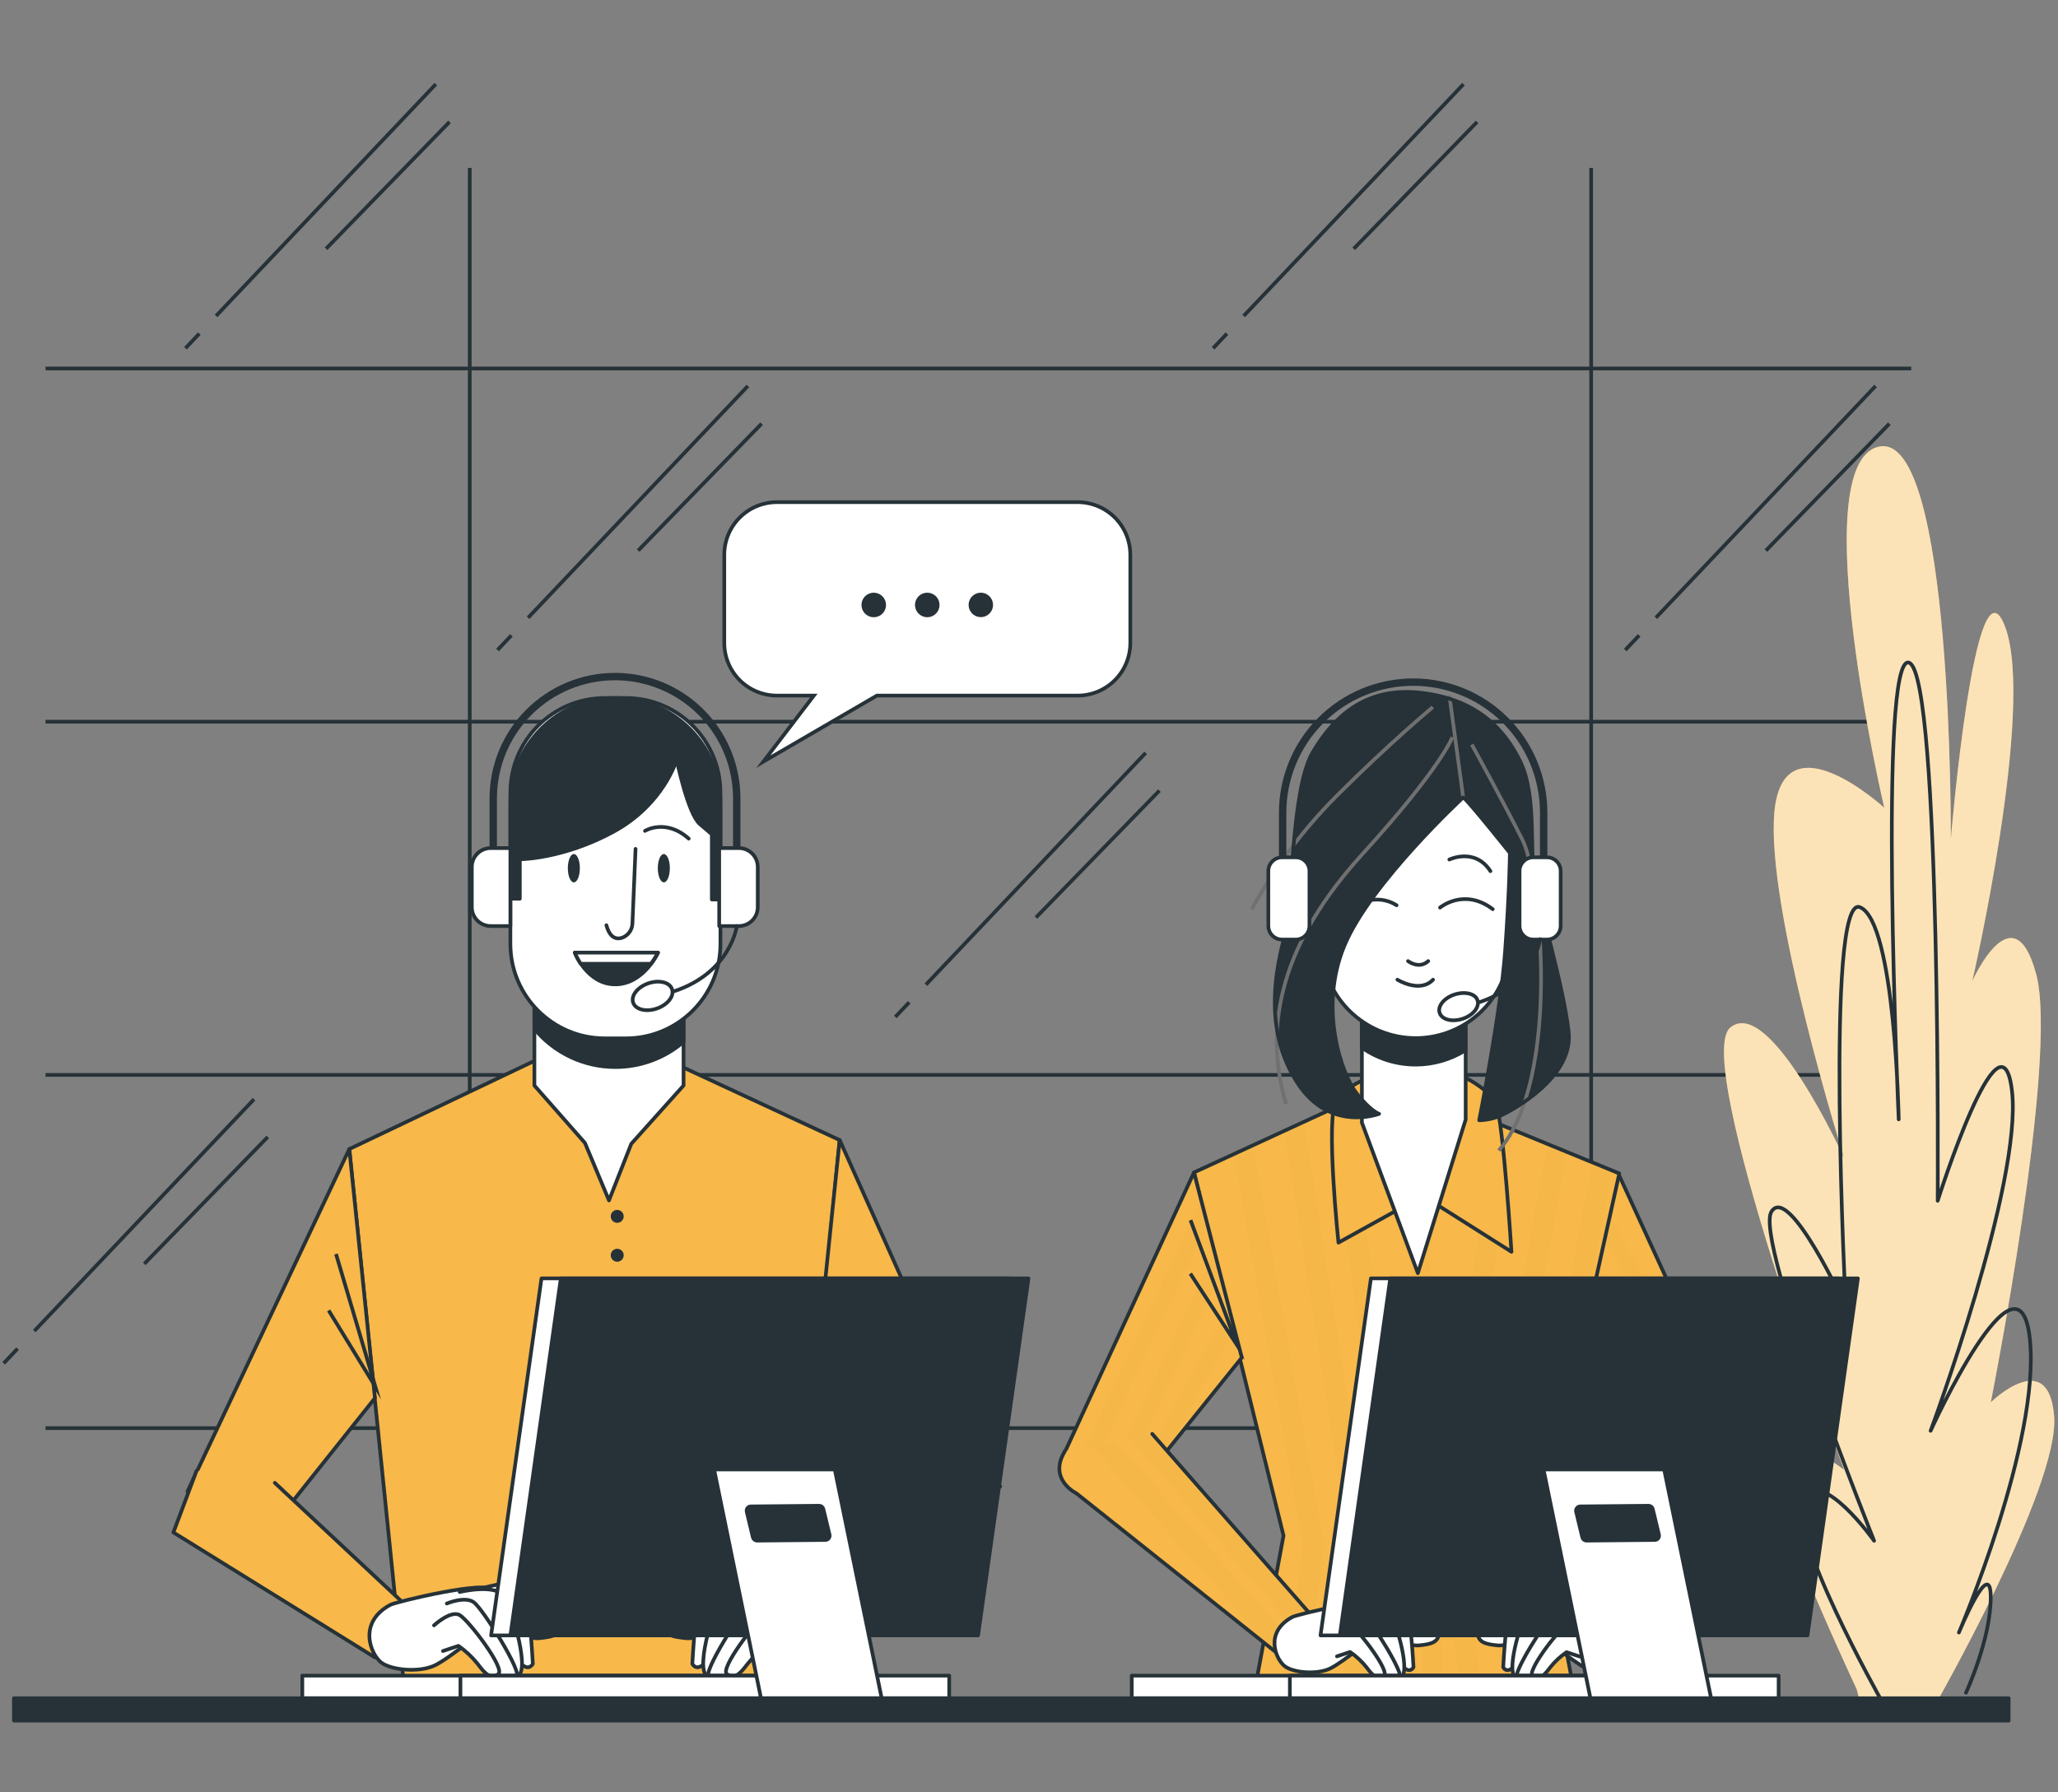 <svg width="558" height="486" viewBox="0 0 558 486" fill="none" xmlns="http://www.w3.org/2000/svg">
<rect x="0" y="0" width="558" height="486" fill="#808080" stroke="none"/>
<path d="M12.346 387.243H518.213" stroke="#263238" stroke-miterlimit="10"/>
<path d="M12.346 291.466H518.213" stroke="#263238" stroke-miterlimit="10"/>
<path d="M12.346 195.69H518.213" stroke="#263238" stroke-miterlimit="10"/>
<path d="M12.346 99.913H518.213" stroke="#263238" stroke-miterlimit="10"/>
<path d="M127.363 45.53V387.469" stroke="#263238" stroke-miterlimit="10"/>
<path d="M431.423 45.53V387.469" stroke="#263238" stroke-miterlimit="10"/>
<path d="M138.66 172.282L134.895 176.248" stroke="#263238" stroke-miterlimit="10"/>
<path d="M202.782 104.657L143.19 167.5" stroke="#263238" stroke-miterlimit="10"/>
<path d="M206.497 114.886L173.023 149.289" stroke="#263238" stroke-miterlimit="10"/>
<path d="M444.438 172.282L440.673 176.248" stroke="#263238" stroke-miterlimit="10"/>
<path d="M508.549 104.657L448.97 167.5" stroke="#263238" stroke-miterlimit="10"/>
<path d="M512.276 114.886L478.803 149.289" stroke="#263238" stroke-miterlimit="10"/>
<path d="M4.765 365.693L1 369.659" stroke="#263238" stroke-miterlimit="10"/>
<path d="M68.875 298.056L9.296 360.911" stroke="#263238" stroke-miterlimit="10"/>
<path d="M72.603 308.284L39.117 342.699" stroke="#263238" stroke-miterlimit="10"/>
<path d="M54.04 90.462L50.287 94.428" stroke="#263238" stroke-miterlimit="10"/>
<path d="M118.163 22.825L58.584 85.668" stroke="#263238" stroke-miterlimit="10"/>
<path d="M121.879 33.054L88.405 67.456" stroke="#263238" stroke-miterlimit="10"/>
<path d="M332.672 90.462L328.919 94.428" stroke="#263238" stroke-miterlimit="10"/>
<path d="M396.795 22.825L337.216 85.668" stroke="#263238" stroke-miterlimit="10"/>
<path d="M400.511 33.054L367.037 67.456" stroke="#263238" stroke-miterlimit="10"/>
<path d="M246.522 271.774L242.757 275.74" stroke="#263238" stroke-miterlimit="10"/>
<path d="M310.632 204.149L251.053 266.992" stroke="#263238" stroke-miterlimit="10"/>
<path d="M314.36 214.378L280.887 248.78" stroke="#263238" stroke-miterlimit="10"/>
<path d="M503.416 458.018C503.416 458.018 472.339 391.799 479.092 389.891C485.844 387.983 500.002 398.526 500.002 398.526C500.002 398.526 458.458 287.199 469.214 278.564C479.97 269.929 500.052 314.121 500.052 314.121C500.052 314.121 478.602 245.931 481.125 219.988C483.648 194.046 510.896 219.035 510.896 219.035C510.896 219.035 489.07 125.944 509.34 121.137C529.609 116.33 528.932 227.657 528.932 227.657C528.932 227.657 535.584 147.996 543.704 170.073C551.825 192.15 534.755 266.038 534.755 266.038C534.755 266.038 545.888 241.087 552.076 264.118C558.263 287.149 539.776 380.239 539.776 380.239C539.776 380.239 555.49 364.889 556.958 384.08C558.427 403.27 524.426 462.775 524.426 462.775L505.185 464.733L503.416 458.018Z" fill="#F8B84A"/>
<path opacity="0.6" d="M503.416 458.018C503.416 458.018 472.339 391.799 479.092 389.891C485.844 387.983 500.002 398.526 500.002 398.526C500.002 398.526 458.458 287.199 469.214 278.564C479.97 269.929 500.052 314.121 500.052 314.121C500.052 314.121 478.602 245.931 481.125 219.988C483.648 194.046 510.896 219.035 510.896 219.035C510.896 219.035 489.07 125.944 509.34 121.137C529.609 116.33 528.932 227.657 528.932 227.657C528.932 227.657 535.584 147.996 543.704 170.073C551.825 192.15 534.755 266.038 534.755 266.038C534.755 266.038 545.888 241.087 552.076 264.118C558.263 287.149 539.776 380.239 539.776 380.239C539.776 380.239 555.49 364.889 556.958 384.08C558.427 403.27 524.426 462.775 524.426 462.775L505.185 464.733L503.416 458.018Z" fill="white"/>
<path d="M510.055 460.967C510.055 460.967 484.15 414.905 488.945 406.258C493.739 397.61 508.135 417.779 508.135 417.779C508.135 417.779 475.502 336.198 480.31 328.529C485.117 320.861 500.466 354.447 500.466 354.447C500.466 354.447 494.705 242.166 504.294 245.994C513.883 249.822 514.812 303.515 514.812 303.515C514.812 303.515 509.064 175.884 517.699 179.725C526.334 183.565 525.38 325.592 525.38 325.592C525.38 325.592 542.65 270.883 545.524 295.834C548.399 320.785 523.46 387.971 523.46 387.971C523.46 387.971 547.445 335.181 550.369 363.07C553.293 390.958 531.128 442.668 531.128 442.668C531.128 442.668 539.764 421.557 539.764 433.066C539.764 444.576 533.049 458.984 533.049 458.984" stroke="#263238" stroke-linecap="round" stroke-linejoin="round"/>
<path d="M438.778 318.188L473.732 394.472L451.743 400.673L425.812 368.391L438.778 318.188Z" fill="#F8B84A"/>
<g opacity="0.1">
<path opacity="0.1" d="M432.463 342.612L430.982 348.372L460.013 398.338L464.18 397.171L432.463 342.612Z" fill="black"/>
<path opacity="0.1" d="M451.906 400.635L456.098 399.455L429.088 355.69L427.645 361.3L451.906 400.635Z" fill="black"/>
<path opacity="0.1" d="M436.054 328.718L434.522 334.667L467.858 396.129L471.975 394.962L436.054 328.718Z" fill="black"/>
</g>
<path d="M438.778 318.188L473.732 394.472L451.743 400.673L425.812 368.391L438.778 318.188Z" stroke="#263238" stroke-linecap="round" stroke-linejoin="round"/>
<path d="M369.258 296.939L323.735 317.911L348.009 416.399L340.278 457.83H426.641L418.094 412.809L439.054 318.188L391.322 298.595L369.258 296.939Z" fill="#F8B84A"/>
<g opacity="0.1">
<path opacity="0.1" d="M369.673 457.83L371.417 418.595C371.436 418.412 371.436 418.227 371.417 418.043L353.532 304.193L348.261 306.615L365.832 418.633L364.088 457.83H369.673Z" fill="black"/>
<path opacity="0.1" d="M380.141 409.207C380.141 409.207 380.141 409.107 380.141 409.057L365.958 298.457L360.649 300.967L374.581 409.747L378.171 457.892H383.768L380.141 409.207Z" fill="black"/>
<path opacity="0.1" d="M353.884 457.83L358.904 419.537C358.948 419.254 358.948 418.966 358.904 418.683L339.764 310.556L334.53 312.966L353.357 419.235L348.336 457.83H353.884Z" fill="black"/>
<path opacity="0.1" d="M437.072 317.372L431.813 315.213L412.622 414.453C412.566 414.777 412.566 415.109 412.622 415.432L419.525 457.83H425.186L418.17 415.031L418.333 414.215L418.057 412.809L422.262 393.87L437.072 317.372Z" fill="black"/>
<path opacity="0.1" d="M386.767 308.209L381.194 308.373L385.826 457.83H391.398L386.767 308.209Z" fill="black"/>
<path opacity="0.1" d="M406.335 414.303L424.872 312.364L419.601 310.193L400.774 413.788C400.712 414.108 400.712 414.436 400.774 414.755L408.129 457.83H413.79L406.335 414.303Z" fill="black"/>
<path opacity="0.1" d="M396.206 410.839L410.301 306.377L404.967 304.193L390.633 410.437C390.603 410.662 390.603 410.89 390.633 411.115L395.829 457.83H401.44L396.206 410.839Z" fill="black"/>
</g>
<path d="M369.258 296.939L323.735 317.911L348.009 416.399L340.278 457.83H426.641L418.094 412.809L439.054 318.188L391.322 298.595L369.258 296.939Z" stroke="#263238" stroke-linecap="round" stroke-linejoin="round"/>
<path d="M323.735 317.911L287.877 395.564L310.77 400.396L336.7 368.115L323.735 317.911Z" fill="#F8B84A"/>
<g opacity="0.1">
<path opacity="0.1" d="M333.161 354.409L308.185 399.857L310.77 400.396L316.744 392.953L334.68 360.321L333.161 354.409Z" fill="black"/>
<path opacity="0.1" d="M330.915 345.724L329.283 339.398L301.407 398.426L305.612 399.317L330.915 345.724Z" fill="black"/>
<path opacity="0.1" d="M292.308 396.493L296.512 397.384L327.35 331.906L325.706 325.555L292.308 396.493Z" fill="black"/>
</g>
<path d="M322.794 330.839L335.446 364.789L322.744 345.348" stroke="#263238" stroke-miterlimit="10"/>
<path d="M323.735 317.911L287.877 395.564L310.77 400.396L336.7 368.115L323.735 317.911Z" stroke="#263238" stroke-linecap="round" stroke-linejoin="round"/>
<path d="M312.415 388.812L357.661 440.409L348.875 450.337L291.856 404.927C291.856 404.927 284.037 401.162 288.731 393.506" fill="#F8B84A"/>
<g opacity="0.1">
<path opacity="0.1" d="M352.916 443.998L357.158 440.371L334.34 413.813L312.414 388.812L306.515 389.979L352.916 443.998Z" fill="black"/>
<path opacity="0.1" d="M343.879 446.383L347.657 449.395L351.209 446.27L302.411 390.795L296.085 392.037L343.879 446.383Z" fill="black"/>
</g>
<path d="M312.415 388.812L357.661 440.409L348.875 450.337L291.856 404.927C291.856 404.927 284.037 401.162 288.731 393.506" stroke="#263238" stroke-linecap="round" stroke-linejoin="round"/>
<path d="M350.394 438.463C351.649 437.761 373.475 432.539 373.776 435.213C374.077 437.886 380.579 440.836 383.541 440.836C386.503 440.836 389.465 438.463 390.055 442.015C390.645 445.567 387.394 445.869 384.733 446.157C382.072 446.446 372.885 443.496 372.885 443.496C372.885 443.496 364.3 450.6 360.748 452.37C357.196 454.14 350.707 453.625 348.323 451.78C345.938 449.935 342.712 442.605 350.394 438.463Z" fill="white" stroke="#263238" stroke-linecap="round" stroke-linejoin="round"/>
<path d="M370.538 434.911C370.538 434.911 378.822 432.539 380.579 433.43C382.336 434.322 383.252 452.081 383.252 452.081C383.252 452.081 382.361 453.851 380.579 452.081C378.797 450.312 372.885 437.02 372.885 437.02" fill="white"/>
<path d="M370.538 434.911C370.538 434.911 378.822 432.539 380.579 433.43C382.336 434.322 383.252 452.081 383.252 452.081C383.252 452.081 382.361 453.851 380.579 452.081C378.797 450.312 372.885 437.02 372.885 437.02" stroke="#263238" stroke-linecap="round" stroke-linejoin="round"/>
<path d="M366.384 435.501C366.384 435.501 374.969 433.43 376.751 436.681C378.533 439.932 382.964 454.441 379.412 455.043C375.86 455.646 374.68 450.889 374.68 450.889L369.057 440.534L365.204 439.944" fill="white"/>
<path d="M366.384 435.501C366.384 435.501 374.969 433.43 376.751 436.681C378.533 439.932 382.964 454.441 379.412 455.043C375.86 455.646 374.68 450.889 374.68 450.889L369.057 440.534L365.204 439.944" stroke="#263238" stroke-linecap="round" stroke-linejoin="round"/>
<path d="M363.434 438.162C363.434 438.162 367.575 436.393 369.646 437.874C371.717 439.355 381.193 454.441 379.411 455.043C377.629 455.646 373.487 455.332 372.897 454.152C372.307 452.972 364.613 442.856 364.613 442.856" fill="white"/>
<path d="M363.434 438.162C363.434 438.162 367.575 436.393 369.646 437.874C371.717 439.355 381.193 454.441 379.411 455.043C377.629 455.646 373.487 455.332 372.897 454.152C372.307 452.972 364.613 442.856 364.613 442.856" stroke="#263238" stroke-linecap="round" stroke-linejoin="round"/>
<path d="M360.435 443.195C360.435 443.195 364.275 439.643 366.346 440.836C368.417 442.028 377.002 453.261 375.232 454.441C373.462 455.621 372.27 454.441 370.5 452.081C369.231 450.49 367.734 449.094 366.057 447.939L362.505 449.119" fill="white"/>
<path d="M360.435 443.195C360.435 443.195 364.275 439.643 366.346 440.836C368.417 442.028 377.002 453.261 375.232 454.441C373.462 455.621 372.27 454.441 370.5 452.081C369.231 450.49 367.734 449.094 366.057 447.939L362.505 449.119" stroke="#263238" stroke-linecap="round" stroke-linejoin="round"/>
<path d="M447.89 390.469L432.829 441.714L443.723 449.32L468.336 409.759C468.336 409.759 478.452 398.338 472.101 391.912" fill="#F8B84A"/>
<g opacity="0.1">
<path opacity="0.1" d="M444.061 448.705L444.25 448.391L465.097 391.498L459.273 391.146L439.129 446.145L441.388 447.714L444.061 448.705Z" fill="black"/>
<path opacity="0.1" d="M432.854 441.752L437.585 445.065L457.039 391.172L456.5 390.983L451.291 390.669L432.854 441.752Z" fill="black"/>
<path opacity="0.1" d="M473.82 394.911C473.486 393.778 472.874 392.747 472.038 391.912L469.05 391.736L453.312 433.895L468.272 409.822L473.82 394.911Z" fill="black"/>
</g>
<path d="M447.89 390.469L432.829 441.714L443.723 449.32L468.336 409.759C468.336 409.759 478.452 398.338 472.101 391.912" stroke="#263238" stroke-linecap="round" stroke-linejoin="round"/>
<path d="M440.41 438.463C439.155 437.761 417.316 432.539 417.027 435.213C416.739 437.886 410.212 440.836 407.263 440.836C404.313 440.836 401.339 438.463 400.749 442.015C400.159 445.567 403.41 445.869 406.07 446.157C408.731 446.446 417.919 443.496 417.919 443.496C417.919 443.496 426.503 450.6 430.055 452.37C433.607 454.14 440.096 453.625 442.481 451.78C444.866 449.935 448.104 442.605 440.41 438.463Z" fill="white" stroke="#263238" stroke-linecap="round" stroke-linejoin="round"/>
<path d="M420.278 434.911C420.278 434.911 411.994 432.539 410.237 433.43C408.48 434.322 407.576 452.081 407.576 452.081C407.576 452.081 408.467 453.851 410.237 452.081C412.007 450.312 417.943 437.02 417.943 437.02" fill="white"/>
<path d="M420.278 434.911C420.278 434.911 411.994 432.539 410.237 433.43C408.48 434.322 407.576 452.081 407.576 452.081C407.576 452.081 408.467 453.851 410.237 452.081C412.007 450.312 417.943 437.02 417.943 437.02" stroke="#263238" stroke-linecap="round" stroke-linejoin="round"/>
<path d="M424.445 435.501C424.445 435.501 415.872 433.43 414.09 436.681C412.308 439.932 407.815 454.441 411.429 455.043C415.044 455.646 416.161 450.889 416.161 450.889L421.784 440.534L425.637 439.944" fill="white"/>
<path d="M424.445 435.501C424.445 435.501 415.872 433.43 414.09 436.681C412.308 439.932 407.815 454.441 411.429 455.043C415.044 455.646 416.161 450.889 416.161 450.889L421.784 440.534L425.637 439.944" stroke="#263238" stroke-linecap="round" stroke-linejoin="round"/>
<path d="M427.381 438.162C427.381 438.162 423.239 436.393 421.168 437.874C419.097 439.355 409.621 454.441 411.404 455.043C413.186 455.646 417.315 455.332 417.918 454.152C418.52 452.972 426.201 442.856 426.201 442.856" fill="white"/>
<path d="M427.381 438.162C427.381 438.162 423.239 436.393 421.168 437.874C419.097 439.355 409.621 454.441 411.404 455.043C413.186 455.646 417.315 455.332 417.918 454.152C418.52 452.972 426.201 442.856 426.201 442.856" stroke="#263238" stroke-linecap="round" stroke-linejoin="round"/>
<path d="M430.343 443.195C430.343 443.195 426.503 439.631 424.444 440.886C422.386 442.141 413.788 453.311 415.571 454.491C417.353 455.671 418.533 454.491 420.302 452.132C421.572 450.54 423.069 449.145 424.745 447.99L428.297 449.17" fill="white"/>
<path d="M430.343 443.195C430.343 443.195 426.503 439.631 424.444 440.886C422.386 442.141 413.788 453.311 415.571 454.491C417.353 455.671 418.533 454.491 420.302 452.132C421.572 450.54 423.069 449.145 424.745 447.99L428.297 449.17" stroke="#263238" stroke-linecap="round" stroke-linejoin="round"/>
<path d="M372.559 291.692C372.559 291.692 365.392 293.901 362.355 298.319C359.318 302.737 362.907 336.939 362.907 336.939L385.813 324.25L409.81 339.424C409.81 339.424 407.601 304.394 405.668 299.424C403.736 294.454 391.599 288.668 387.457 289.22C383.315 289.772 372.559 291.692 372.559 291.692Z" fill="#F8B84A" stroke="#263238" stroke-linecap="round" stroke-linejoin="round"/>
<path d="M369.258 272.665V304.394L384.432 345.222L397.397 303.566V272.389L369.258 272.665Z" fill="white" stroke="#263238" stroke-linecap="round" stroke-linejoin="round"/>
<path d="M369.22 284.061C373.503 287.067 378.609 288.675 383.842 288.668C388.624 288.672 393.31 287.323 397.359 284.777V272.389L369.22 272.703V284.061Z" fill="#263238" stroke="#263238" stroke-linecap="round" stroke-linejoin="round"/>
<path d="M383.88 281.488C377.101 281.488 370.6 278.796 365.806 274.005C361.012 269.213 358.317 262.713 358.313 255.935L353.808 219.989C353.808 212 356.981 204.338 362.63 198.689C368.279 193.04 375.941 189.866 383.93 189.866C391.919 189.866 399.581 193.04 405.23 198.689C410.879 204.338 414.052 212 414.052 219.989L409.383 255.884C409.39 259.24 408.736 262.564 407.457 265.667C406.179 268.77 404.303 271.591 401.934 273.968C399.566 276.346 396.753 278.234 393.655 279.524C390.557 280.814 387.236 281.482 383.88 281.488Z" fill="white" stroke="#263238" stroke-linecap="round" stroke-linejoin="round"/>
<path d="M390.444 246.095C390.444 246.095 396.958 240.635 404.74 246.521" stroke="#263238" stroke-linecap="round" stroke-linejoin="round"/>
<path d="M378.671 245.467C376.737 244.235 374.433 243.716 372.157 243.999" stroke="#263238" stroke-linecap="round" stroke-linejoin="round"/>
<path d="M392.967 233.067C392.967 233.067 399.907 229.703 404.112 236.217" stroke="#263238" stroke-linecap="round" stroke-linejoin="round"/>
<path d="M381.771 260.604C381.771 260.604 384.721 262.913 387.244 260.604" stroke="#263238" stroke-linecap="round" stroke-linejoin="round"/>
<path d="M378.885 265.649C378.885 265.649 384.985 269.414 388.549 265.649" stroke="#263238" stroke-linecap="round" stroke-linejoin="round"/>
<path d="M396.732 216.223C396.732 216.223 371.53 239.493 364.501 256.449C357.473 273.405 363.773 291.115 367.652 296.211C371.53 301.306 373.927 302.022 373.927 302.022C373.927 302.022 360.598 307.117 351.875 293.788C343.152 280.459 345.323 265.423 347.997 255.006C350.67 244.588 349.93 214.039 355.992 203.86C362.054 193.682 370.777 186.164 385.323 187.858C399.87 189.552 407.614 197.07 412.22 206.521C416.826 215.972 414.642 231.975 416.098 239.003C417.554 246.032 423.855 267.117 425.311 279.719C426.767 292.32 409.584 301.294 406.873 302.511C405.031 303.286 403.06 303.712 401.062 303.766C401.062 303.766 406.873 274.686 408.091 257.955C409.308 241.225 409.384 231.284 409.384 231.284C409.384 231.284 397.95 216.951 396.732 216.223Z" fill="#263238"/>
<path d="M393.781 199.907C393.781 199.907 390.807 208.103 369.407 231.586C348.008 255.069 342.197 277.472 348.698 299.361" stroke="#707070" stroke-miterlimit="10"/>
<path d="M388.498 191.724C388.498 191.724 376.725 201.476 362.141 216.085C353.177 225.129 345.522 235.382 339.398 246.547" stroke="#707070" stroke-miterlimit="10"/>
<path d="M399.053 201.878C399.053 201.878 407.989 218.119 412.859 227.871C417.729 237.623 423.427 292.433 406.37 311.962" stroke="#707070" stroke-miterlimit="10"/>
<path d="M392.967 188.473L396.732 216.223" stroke="#707070" stroke-miterlimit="10"/>
<path d="M396.732 216.223C396.732 216.223 371.53 239.493 364.501 256.449C357.473 273.405 363.773 291.115 367.652 296.211C371.53 301.306 373.927 302.022 373.927 302.022C373.927 302.022 360.598 307.117 351.875 293.788C343.152 280.459 345.323 265.423 347.997 255.006C350.67 244.588 349.93 214.039 355.992 203.86C362.054 193.682 370.777 186.164 385.323 187.858C399.87 189.552 407.614 197.07 412.22 206.521C416.826 215.972 414.642 231.975 416.098 239.003C417.554 246.032 423.855 267.117 425.311 279.719C426.767 292.32 409.584 301.294 406.873 302.511C405.031 303.286 403.06 303.712 401.062 303.766C401.062 303.766 406.873 274.686 408.091 257.955C409.308 241.225 409.384 231.284 409.384 231.284C409.384 231.284 397.95 216.951 396.732 216.223Z" stroke="#263238" stroke-linecap="round" stroke-linejoin="round"/>
<path d="M351.323 232.464H347.608C345.556 232.464 343.893 234.128 343.893 236.179V251.052C343.893 253.104 345.556 254.767 347.608 254.767H351.323C353.375 254.767 355.038 253.104 355.038 251.052V236.179C355.038 234.128 353.375 232.464 351.323 232.464Z" fill="white" stroke="#263238" stroke-linecap="round" stroke-linejoin="round"/>
<path d="M419.437 232.464H415.722C413.67 232.464 412.007 234.128 412.007 236.179V251.052C412.007 253.104 413.67 254.767 415.722 254.767H419.437C421.489 254.767 423.152 253.104 423.152 251.052V236.179C423.152 234.128 421.489 232.464 419.437 232.464Z" fill="white" stroke="#263238" stroke-linecap="round" stroke-linejoin="round"/>
<path d="M418.545 232.464V220.34C418.545 210.956 414.818 201.957 408.183 195.322C401.547 188.686 392.548 184.959 383.164 184.959C373.779 184.959 364.779 188.686 358.142 195.321C351.504 201.956 347.774 210.955 347.771 220.34V232.464" stroke="#263238" stroke-width="2" stroke-linejoin="round"/>
<path d="M417.579 254.654C417.579 254.654 416.01 266.791 401.162 271.736" stroke="#263238" stroke-linecap="round" stroke-linejoin="round"/>
<path d="M400.597 271.209C401.225 273.029 399.455 275.288 396.631 276.229C393.807 277.171 391.034 276.531 390.356 274.711C389.678 272.891 391.498 270.632 394.309 269.69C397.121 268.749 400.008 269.389 400.597 271.209Z" stroke="#263238" stroke-linecap="round" stroke-linejoin="round"/>
<path d="M146.566 286.86L94.705 311.573L109.666 458.131H213.048L227.67 309.138L178.935 286.509L146.566 286.86Z" fill="#F8B84A" stroke="#263238" stroke-linecap="round" stroke-linejoin="round"/>
<path d="M167.351 331.579C168.321 331.579 169.108 330.792 169.108 329.822C169.108 328.851 168.321 328.065 167.351 328.065C166.38 328.065 165.594 328.851 165.594 329.822C165.594 330.792 166.38 331.579 167.351 331.579Z" fill="#263238"/>
<path d="M169.108 340.365C169.108 340.712 169.005 341.052 168.812 341.341C168.619 341.63 168.344 341.855 168.023 341.988C167.702 342.121 167.349 342.156 167.008 342.088C166.667 342.02 166.354 341.853 166.108 341.607C165.863 341.362 165.695 341.048 165.628 340.708C165.56 340.367 165.595 340.013 165.728 339.692C165.86 339.371 166.086 339.097 166.375 338.904C166.664 338.711 167.003 338.608 167.351 338.608C167.817 338.608 168.264 338.793 168.593 339.122C168.923 339.452 169.108 339.899 169.108 340.365Z" fill="#263238"/>
<path d="M185.336 294.34L171.166 310.142L165.116 325.492L158.602 309.916L144.896 294.34V266.678H185.336V294.34Z" fill="white" stroke="#263238" stroke-linecap="round" stroke-linejoin="round"/>
<path d="M144.896 278.978C147.564 282.22 150.918 284.831 154.716 286.622C158.514 288.412 162.662 289.338 166.861 289.332C173.638 289.341 180.193 286.918 185.336 282.505V266.678H144.896V278.978Z" fill="#263238" stroke="#263238" stroke-linecap="round" stroke-linejoin="round"/>
<path d="M169.71 189.263H164.012C149.857 189.263 138.383 200.738 138.383 214.893V255.922C138.383 270.076 149.857 281.551 164.012 281.551H169.71C183.865 281.551 195.339 270.076 195.339 255.922V214.893C195.339 200.738 183.865 189.263 169.71 189.263Z" fill="white" stroke="#263238" stroke-linecap="round" stroke-linejoin="round"/>
<path d="M172.32 230.18L171.479 250.349C171.463 251.223 171.178 252.071 170.664 252.778C170.15 253.485 169.431 254.017 168.605 254.303C167.086 254.767 165.354 254.303 164.413 250.876" stroke="#263238" stroke-linecap="round" stroke-linejoin="round"/>
<path d="M155.854 258.306H178.445C178.445 258.306 174.492 266.916 166.823 266.916C159.154 266.916 155.854 258.306 155.854 258.306Z" fill="#263238" stroke="#263238" stroke-linecap="round" stroke-linejoin="round"/>
<path d="M157.46 261.331H176.487C177.211 260.386 177.841 259.373 178.37 258.306H155.854C156.282 259.368 156.821 260.382 157.46 261.331Z" fill="white" stroke="#263238" stroke-linecap="round" stroke-linejoin="round"/>
<path d="M155.591 239.254C156.492 239.254 157.222 237.534 157.222 235.413C157.222 233.292 156.492 231.573 155.591 231.573C154.689 231.573 153.959 233.292 153.959 235.413C153.959 237.534 154.689 239.254 155.591 239.254Z" fill="#263238"/>
<path d="M179.989 239.254C180.89 239.254 181.621 237.534 181.621 235.413C181.621 233.292 180.89 231.573 179.989 231.573C179.088 231.573 178.357 233.292 178.357 235.413C178.357 237.534 179.088 239.254 179.989 239.254Z" fill="#263238"/>
<path d="M174.881 225.297C174.881 225.297 180.453 221.808 186.742 227.393" stroke="#263238" stroke-linecap="round" stroke-linejoin="round"/>
<path d="M166.861 189.263C159.308 189.263 152.065 192.264 146.724 197.604C141.383 202.945 138.383 210.189 138.383 217.742V243.684H138.621H140.943V232.991C140.943 232.991 152.565 232.991 166.284 225.561C180.002 218.131 183.466 206.006 183.466 206.006C183.466 206.006 186.491 220.653 189.741 223.44L193.005 226.226V243.898H195.327V217.742C195.327 210.191 192.328 202.949 186.99 197.609C181.652 192.269 174.412 189.267 166.861 189.263Z" fill="#263238" stroke="#263238" stroke-linecap="round" stroke-linejoin="round"/>
<path d="M133.049 229.954H138.383V251.102H133.049C131.69 251.102 130.388 250.563 129.428 249.602C128.467 248.642 127.928 247.34 127.928 245.981V235.05C127.934 233.696 128.477 232.4 129.436 231.445C130.396 230.49 131.695 229.954 133.049 229.954Z" fill="white" stroke="#263238" stroke-linecap="round" stroke-linejoin="round"/>
<path d="M200.334 251.102H195V229.954H200.334C201.007 229.954 201.673 230.086 202.294 230.344C202.915 230.601 203.48 230.978 203.955 231.454C204.431 231.929 204.808 232.494 205.065 233.115C205.323 233.736 205.455 234.402 205.455 235.075V246.007C205.448 247.36 204.906 248.656 203.946 249.611C202.987 250.566 201.688 251.102 200.334 251.102Z" fill="white" stroke="#263238" stroke-linecap="round" stroke-linejoin="round"/>
<path d="M133.739 229.954V216.461C133.739 207.707 137.217 199.311 143.407 193.121C149.598 186.93 157.994 183.452 166.748 183.452V183.452C175.502 183.456 183.896 186.935 190.086 193.124C196.275 199.314 199.754 207.708 199.757 216.461V229.954" stroke="#263238" stroke-width="2" stroke-linejoin="round"/>
<path d="M199.782 251.102C199.782 251.102 198.151 263.653 182.813 268.774" stroke="#263238" stroke-linecap="round" stroke-linejoin="round"/>
<path d="M182.211 268.222C182.864 270.104 181.031 272.439 178.119 273.456C175.207 274.472 172.321 273.757 171.668 271.874C171.015 269.992 172.848 267.657 175.76 266.64C178.672 265.624 181.596 266.339 182.211 268.222Z" stroke="#263238" stroke-linecap="round" stroke-linejoin="round"/>
<path d="M94.706 311.573L50.84 404.387L68.938 420.176L101.659 379.11L94.706 311.573Z" fill="#F8B84A" stroke="#263238" stroke-linecap="round" stroke-linejoin="round"/>
<path d="M91.103 340.026L101.759 375.972L89.107 355.325" stroke="#263238" stroke-miterlimit="10"/>
<path d="M227.671 309.138L269.441 402.429L243.686 413.575L220.705 376.675L227.671 309.138Z" fill="#F8B84A" stroke="#263238" stroke-linecap="round" stroke-linejoin="round"/>
<path d="M74.511 402.078L112.101 437.233L101.659 449.42L47.012 415.52L53.287 398.815" fill="#F8B84A"/>
<path d="M74.511 402.078L112.101 437.233L101.659 449.42L47.012 415.52L53.287 398.815" stroke="#263238" stroke-linecap="round" stroke-linejoin="round"/>
<path d="M105.838 435.15C107.369 434.321 132.985 428.184 133.337 431.322C133.688 434.459 141.344 437.936 144.821 437.936C148.298 437.936 151.787 435.15 152.477 439.329C153.167 443.509 149.352 443.848 146.202 444.199C143.051 444.55 132.283 441.061 132.283 441.061C132.283 441.061 122.242 449.42 118.012 451.516C113.782 453.612 106.177 452.897 103.39 450.813C100.604 448.73 96.788 440.019 105.838 435.15Z" fill="white" stroke="#263238" stroke-linecap="round" stroke-linejoin="round"/>
<path d="M129.497 430.97C129.497 430.97 139.249 428.184 141.333 429.238C143.416 430.293 144.47 451.165 144.47 451.165C144.47 451.165 143.416 453.248 141.333 451.165C139.249 449.081 132.296 433.355 132.296 433.355" fill="white"/>
<path d="M129.497 430.97C129.497 430.97 139.249 428.184 141.333 429.238C143.416 430.293 144.47 451.165 144.47 451.165C144.47 451.165 143.416 453.248 141.333 451.165C139.249 449.081 132.296 433.355 132.296 433.355" stroke="#263238" stroke-linecap="round" stroke-linejoin="round"/>
<path d="M124.639 431.673C124.639 431.673 134.68 429.238 136.814 433.066C138.947 436.894 144.131 453.951 139.951 454.641C135.772 455.332 134.379 449.772 134.379 449.772L127.764 437.585L123.246 436.894" fill="white"/>
<path d="M124.639 431.673C124.639 431.673 134.68 429.238 136.814 433.066C138.947 436.894 144.131 453.951 139.951 454.641C135.772 455.332 134.379 449.772 134.379 449.772L127.764 437.585L123.246 436.894" stroke="#263238" stroke-linecap="round" stroke-linejoin="round"/>
<path d="M121.15 434.798C121.15 434.798 126.033 432.715 128.468 434.46C130.902 436.204 142.048 453.951 139.952 454.692C137.856 455.432 132.986 455.043 132.296 453.65C131.605 452.257 122.544 440.421 122.544 440.421" fill="white"/>
<path d="M121.15 434.798C121.15 434.798 126.033 432.715 128.468 434.46C130.902 436.204 142.048 453.951 139.952 454.692C137.856 455.432 132.986 455.043 132.296 453.65C131.605 452.257 122.544 440.421 122.544 440.421" stroke="#263238" stroke-linecap="round" stroke-linejoin="round"/>
<path d="M117.674 440.722C117.674 440.722 122.205 436.543 124.64 437.936C127.075 439.329 137.191 452.558 135.082 453.951C132.973 455.344 131.593 453.951 129.509 451.165C128.018 449.29 126.259 447.645 124.288 446.283L120.109 447.676" fill="white"/>
<path d="M117.674 440.722C117.674 440.722 122.205 436.543 124.64 437.936C127.075 439.329 137.191 452.558 135.082 453.951C132.973 455.344 131.593 453.951 129.509 451.165C128.018 449.29 126.259 447.645 124.288 446.283L120.109 447.676" stroke="#263238" stroke-linecap="round" stroke-linejoin="round"/>
<path d="M237.373 393.192L215.333 439.706L229.516 447.199L271.197 403.032L259.236 389.791" fill="#F8B84A"/>
<path d="M237.373 393.192L215.333 439.706L229.516 447.199L271.197 403.032L259.236 389.791" stroke="#263238" stroke-linecap="round" stroke-linejoin="round"/>
<path d="M226.365 435.15C224.834 434.321 199.205 428.184 198.866 431.322C198.527 434.459 190.858 437.936 187.369 437.936C183.88 437.936 180.416 435.15 179.713 439.329C179.01 443.509 182.851 443.848 185.989 444.199C189.126 444.55 199.908 441.061 199.908 441.061C199.908 441.061 209.948 449.42 214.178 451.516C218.408 453.612 226.014 452.897 228.8 450.813C231.586 448.73 235.414 440.019 226.365 435.15Z" fill="white" stroke="#263238" stroke-linecap="round" stroke-linejoin="round"/>
<path d="M202.694 430.97C202.694 430.97 192.942 428.184 190.858 429.238C188.775 430.293 187.721 451.165 187.721 451.165C187.721 451.165 188.762 453.248 190.858 451.165C192.954 449.081 199.908 433.355 199.908 433.355" fill="white"/>
<path d="M202.694 430.97C202.694 430.97 192.942 428.184 190.858 429.238C188.775 430.293 187.721 451.165 187.721 451.165C187.721 451.165 188.762 453.248 190.858 451.165C192.954 449.081 199.908 433.355 199.908 433.355" stroke="#263238" stroke-linecap="round" stroke-linejoin="round"/>
<path d="M207.564 431.673C207.564 431.673 197.523 429.238 195.377 433.066C193.23 436.894 188.072 453.951 192.251 454.692C196.431 455.432 197.812 449.822 197.812 449.822L204.426 437.635L208.957 436.945" fill="white"/>
<path d="M207.564 431.673C207.564 431.673 197.523 429.238 195.377 433.066C193.23 436.894 188.072 453.951 192.251 454.692C196.431 455.432 197.812 449.822 197.812 449.822L204.426 437.635L208.957 436.945" stroke="#263238" stroke-linecap="round" stroke-linejoin="round"/>
<path d="M211.078 434.798C211.078 434.798 206.208 432.715 203.773 434.46C201.338 436.204 190.155 453.951 192.251 454.692C194.347 455.432 199.205 455.043 199.908 453.65C200.61 452.257 209.647 440.421 209.647 440.421" fill="white"/>
<path d="M211.078 434.798C211.078 434.798 206.208 432.715 203.773 434.46C201.338 436.204 190.155 453.951 192.251 454.692C194.347 455.432 199.205 455.043 199.908 453.65C200.61 452.257 209.647 440.421 209.647 440.421" stroke="#263238" stroke-linecap="round" stroke-linejoin="round"/>
<path d="M214.529 440.722C214.529 440.722 209.998 436.543 207.564 437.936C205.129 439.329 195.013 452.558 197.121 453.951C199.23 455.344 200.598 453.951 202.694 451.165C204.185 449.29 205.944 447.645 207.915 446.283L212.094 447.676" fill="white"/>
<path d="M214.529 440.722C214.529 440.722 209.998 436.543 207.564 437.936C205.129 439.329 195.013 452.558 197.121 453.951C199.23 455.344 200.598 453.951 202.694 451.165C204.185 449.29 205.944 447.645 207.915 446.283L212.094 447.676" stroke="#263238" stroke-linecap="round" stroke-linejoin="round"/>
<path d="M292.233 136.16H210.652C206.869 136.16 203.241 137.662 200.565 140.336C197.889 143.009 196.384 146.636 196.381 150.418V174.265C196.371 176.143 196.732 178.005 197.443 179.744C198.154 181.482 199.202 183.063 200.525 184.396C201.849 185.729 203.422 186.787 205.156 187.51C206.889 188.234 208.748 188.608 210.626 188.611H220.667L206.974 206.521L237.762 188.611H292.233C294.107 188.606 295.962 188.232 297.691 187.51C299.421 186.789 300.991 185.733 302.313 184.405C303.634 183.076 304.681 181.5 305.394 179.767C306.106 178.033 306.471 176.177 306.466 174.303V150.456C306.472 146.673 304.977 143.043 302.308 140.362C299.639 137.682 296.016 136.17 292.233 136.16Z" fill="white" stroke="#263238" stroke-miterlimit="10"/>
<path d="M240.234 164.024C240.237 164.682 240.044 165.326 239.68 165.875C239.316 166.424 238.797 166.852 238.19 167.105C237.582 167.359 236.913 167.427 236.267 167.3C235.621 167.173 235.027 166.857 234.561 166.393C234.094 165.928 233.776 165.335 233.647 164.69C233.518 164.044 233.583 163.375 233.834 162.766C234.085 162.158 234.512 161.638 235.059 161.272C235.606 160.906 236.25 160.71 236.908 160.71C237.788 160.71 238.632 161.059 239.255 161.68C239.879 162.301 240.231 163.144 240.234 164.024Z" fill="#263238"/>
<path d="M254.743 164.023C254.745 164.682 254.552 165.327 254.188 165.876C253.823 166.425 253.304 166.853 252.695 167.106C252.087 167.36 251.417 167.427 250.771 167.299C250.125 167.171 249.531 166.854 249.065 166.388C248.599 165.922 248.282 165.328 248.154 164.682C248.026 164.035 248.093 163.366 248.346 162.757C248.6 162.149 249.028 161.63 249.577 161.265C250.126 160.901 250.77 160.708 251.429 160.71C252.308 160.71 253.151 161.059 253.772 161.68C254.394 162.302 254.743 163.145 254.743 164.023Z" fill="#263238"/>
<path d="M269.252 164.024C269.252 164.679 269.058 165.32 268.693 165.865C268.329 166.409 267.812 166.834 267.206 167.085C266.601 167.336 265.935 167.401 265.292 167.273C264.649 167.146 264.059 166.83 263.595 166.367C263.132 165.903 262.817 165.313 262.689 164.67C262.561 164.027 262.626 163.361 262.877 162.756C263.128 162.15 263.553 161.633 264.098 161.269C264.643 160.905 265.283 160.71 265.938 160.71C266.817 160.71 267.66 161.059 268.281 161.681C268.903 162.302 269.252 163.145 269.252 164.024Z" fill="#263238"/>
<path d="M458.898 454.353H306.855V460.49H458.898V454.353Z" fill="white" stroke="#263238" stroke-linecap="round" stroke-linejoin="round"/>
<path d="M482.255 454.353H349.729V460.49H482.255V454.353Z" fill="white" stroke="#263238" stroke-linecap="round" stroke-linejoin="round"/>
<path d="M484.829 443.446H358.039L371.707 346.64H498.497L484.829 443.446Z" fill="white" stroke="#263238" stroke-linecap="round" stroke-linejoin="round"/>
<path d="M490.074 443.446H363.284L376.952 346.64H503.742L490.074 443.446Z" fill="#263238" stroke="#263238" stroke-linecap="round" stroke-linejoin="round"/>
<path d="M451.217 398.451L463.943 460.478H431.223L418.509 398.451H451.217ZM429.027 416.863C429.089 417.115 429.234 417.339 429.439 417.498C429.644 417.658 429.896 417.743 430.156 417.742L448.694 417.566C448.868 417.563 449.039 417.522 449.194 417.444C449.349 417.366 449.485 417.254 449.591 417.117C449.697 416.979 449.771 416.82 449.807 416.65C449.843 416.48 449.84 416.304 449.798 416.135L448.129 409.182C448.067 408.928 447.923 408.703 447.718 408.541C447.513 408.38 447.26 408.292 447 408.291L428.462 408.466C428.288 408.469 428.117 408.511 427.961 408.589C427.805 408.666 427.669 408.778 427.562 408.915C427.455 409.052 427.38 409.212 427.342 409.382C427.304 409.551 427.305 409.728 427.345 409.897L429.027 416.863Z" fill="white" stroke="#263238" stroke-linecap="round" stroke-linejoin="round"/>
<path d="M234.009 454.353H81.967V460.49H234.009V454.353Z" fill="white" stroke="#263238" stroke-linecap="round" stroke-linejoin="round"/>
<path d="M257.367 454.353H124.841V460.49H257.367V454.353Z" fill="white" stroke="#263238" stroke-linecap="round" stroke-linejoin="round"/>
<path d="M259.94 443.446H133.15L146.818 346.64H273.608L259.94 443.446Z" fill="white" stroke="#263238" stroke-linecap="round" stroke-linejoin="round"/>
<path d="M265.186 443.446H138.396L152.064 346.64H278.854L265.186 443.446Z" fill="#263238" stroke="#263238" stroke-linecap="round" stroke-linejoin="round"/>
<path d="M226.341 398.451L239.055 460.478H206.334L193.62 398.451H226.341ZM204.138 416.863C204.202 417.114 204.348 417.337 204.552 417.496C204.757 417.655 205.008 417.741 205.267 417.742L223.805 417.566C223.979 417.563 224.15 417.521 224.306 417.443C224.462 417.366 224.598 417.254 224.705 417.117C224.812 416.98 224.887 416.821 224.925 416.651C224.963 416.481 224.962 416.305 224.922 416.135L223.24 409.182C223.181 408.927 223.037 408.701 222.831 408.539C222.626 408.377 222.372 408.289 222.111 408.291L203.573 408.466C203.399 408.469 203.228 408.511 203.073 408.588C202.918 408.666 202.782 408.778 202.676 408.915C202.57 409.053 202.496 409.213 202.46 409.383C202.424 409.553 202.427 409.728 202.469 409.897L204.138 416.863Z" fill="white" stroke="#263238" stroke-linecap="round" stroke-linejoin="round"/>
<path d="M544.621 460.478H3.774V466.552H544.621V460.478Z" fill="#263238" stroke="#263238" stroke-linecap="round" stroke-linejoin="round"/>
</svg>
